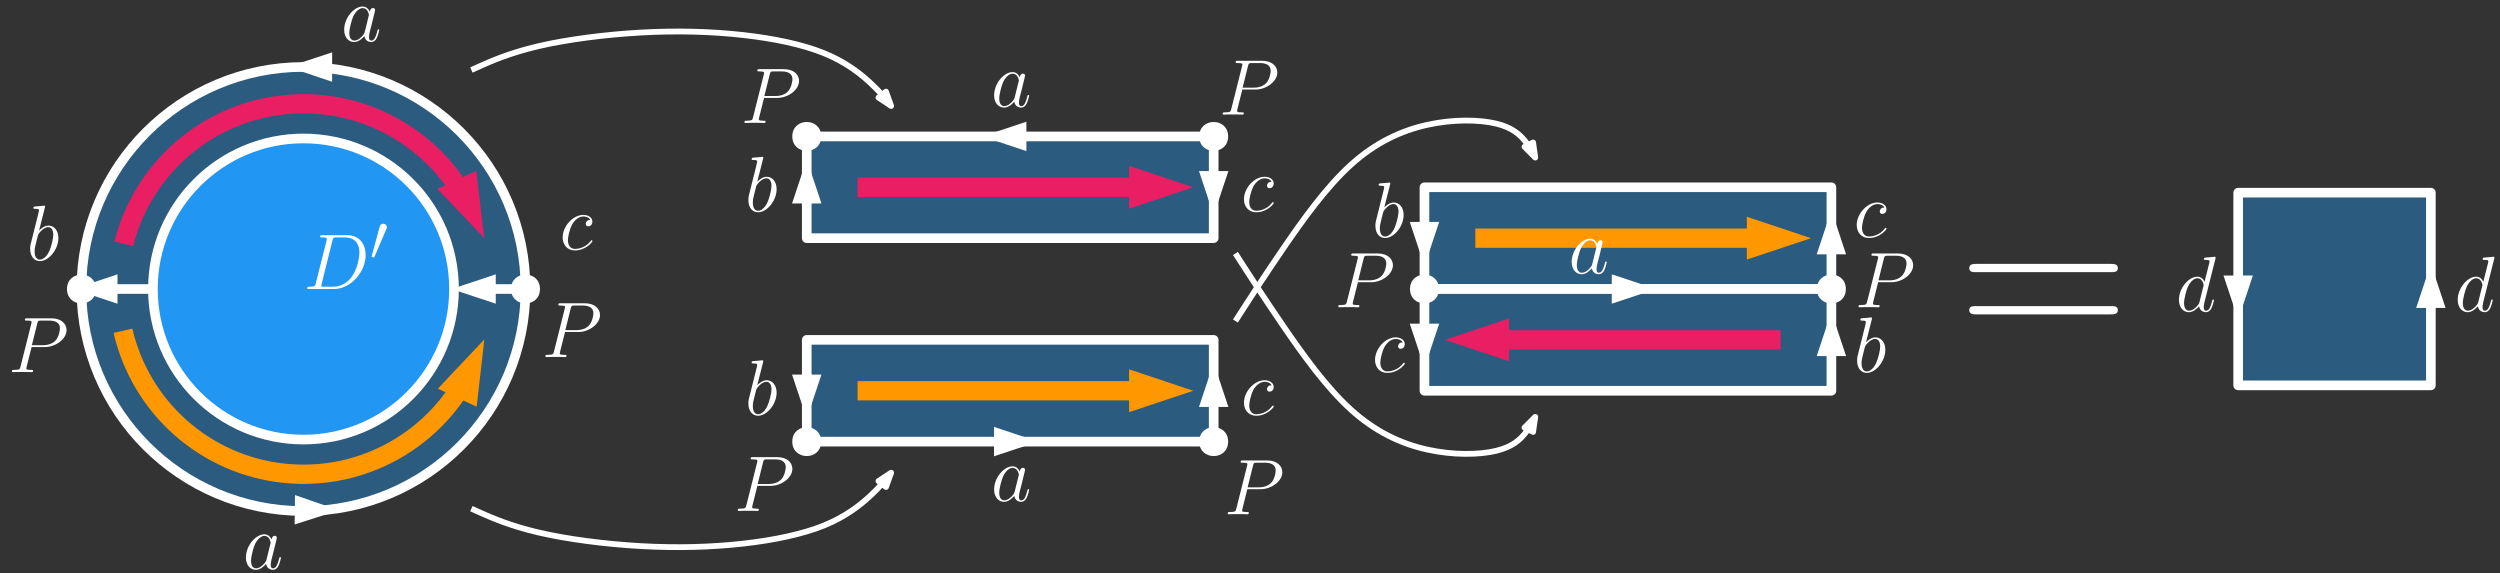 <?xml version="1.0" encoding="UTF-8"?>
<svg xmlns="http://www.w3.org/2000/svg" xmlns:xlink="http://www.w3.org/1999/xlink" width="519pt" height="119pt" viewBox="0 0 519 119" version="1.1">
<rect x="0" y="0" width="519" height="119" fill="#333333" stroke="none"/>
<defs>
<g>
<symbol overflow="visible" id="glyph0-0">
<path style="stroke:none;" d=""/>
</symbol>
<symbol overflow="visible" id="glyph0-1">
<path style="stroke:none;" d="M 4.922 -1.953 C 4.844 -1.672 4.844 -1.641 4.609 -1.328 C 4.25 -0.859 3.531 -0.156 2.766 -0.156 C 2.094 -0.156 1.719 -0.766 1.719 -1.734 C 1.719 -2.641 2.219 -4.469 2.531 -5.156 C 3.094 -6.297 3.859 -6.891 4.5 -6.891 C 5.578 -6.891 5.797 -5.547 5.797 -5.422 C 5.797 -5.406 5.734 -5.188 5.719 -5.156 Z M 5.969 -6.141 C 5.797 -6.562 5.344 -7.219 4.5 -7.219 C 2.656 -7.219 0.656 -4.828 0.656 -2.406 C 0.656 -0.781 1.609 0.156 2.719 0.156 C 3.609 0.156 4.391 -0.547 4.844 -1.078 C 5 -0.109 5.781 0.156 6.266 0.156 C 6.75 0.156 7.156 -0.125 7.438 -0.719 C 7.703 -1.281 7.938 -2.281 7.938 -2.344 C 7.938 -2.422 7.875 -2.484 7.766 -2.484 C 7.625 -2.484 7.609 -2.406 7.547 -2.156 C 7.297 -1.188 6.984 -0.156 6.312 -0.156 C 5.844 -0.156 5.812 -0.594 5.812 -0.922 C 5.812 -1.297 5.859 -1.469 6 -2.109 C 6.125 -2.516 6.203 -2.875 6.328 -3.359 C 6.938 -5.812 7.078 -6.391 7.078 -6.5 C 7.078 -6.719 6.906 -6.906 6.656 -6.906 C 6.141 -6.906 6 -6.328 5.969 -6.141 Z M 5.969 -6.141 "/>
</symbol>
<symbol overflow="visible" id="glyph0-2">
<path style="stroke:none;" d="M 6.391 -6.156 C 6.078 -6.156 5.938 -6.156 5.703 -5.953 C 5.609 -5.875 5.438 -5.625 5.438 -5.359 C 5.438 -5.031 5.672 -4.844 5.984 -4.844 C 6.375 -4.844 6.828 -5.172 6.828 -5.828 C 6.828 -6.609 6.062 -7.219 4.938 -7.219 C 2.797 -7.219 0.656 -4.875 0.656 -2.547 C 0.656 -1.125 1.531 0.156 3.203 0.156 C 5.438 0.156 6.844 -1.578 6.844 -1.781 C 6.844 -1.875 6.734 -1.969 6.672 -1.969 C 6.625 -1.969 6.609 -1.953 6.469 -1.797 C 5.422 -0.406 3.859 -0.156 3.234 -0.156 C 2.109 -0.156 1.75 -1.141 1.75 -1.969 C 1.75 -2.531 2.031 -4.125 2.625 -5.234 C 3.047 -6 3.922 -6.891 4.953 -6.891 C 5.172 -6.891 6.062 -6.859 6.391 -6.156 Z M 6.391 -6.156 "/>
</symbol>
<symbol overflow="visible" id="glyph1-0">
<path style="stroke:none;" d=""/>
</symbol>
<symbol overflow="visible" id="glyph1-1">
<path style="stroke:none;" d="M 2.562 -1.203 C 2.422 -0.641 2.391 -0.469 1.25 -0.469 C 0.938 -0.469 0.766 -0.469 0.766 -0.188 C 0.766 0 0.859 0 1.188 0 L 6.375 0 C 9.688 0 12.906 -3.422 12.906 -7.062 C 12.906 -9.422 11.5 -11.172 9.156 -11.172 L 3.906 -11.172 C 3.594 -11.172 3.453 -11.172 3.453 -10.859 C 3.453 -10.703 3.594 -10.703 3.844 -10.703 C 4.844 -10.703 4.844 -10.562 4.844 -10.391 C 4.844 -10.359 4.844 -10.25 4.781 -10.016 Z M 6.016 -10.062 C 6.172 -10.672 6.234 -10.703 6.875 -10.703 L 8.672 -10.703 C 10.203 -10.703 11.609 -9.859 11.609 -7.609 C 11.609 -6.797 11.281 -3.938 9.703 -2.141 C 9.25 -1.609 8 -0.469 6.125 -0.469 L 4.25 -0.469 C 4.031 -0.469 3.984 -0.469 3.891 -0.484 C 3.719 -0.5 3.703 -0.547 3.703 -0.672 C 3.703 -0.781 3.734 -0.891 3.766 -1.031 Z M 6.016 -10.062 "/>
</symbol>
<symbol overflow="visible" id="glyph2-0">
<path style="stroke:none;" d=""/>
</symbol>
<symbol overflow="visible" id="glyph2-1">
<path style="stroke:none;" d="M 3.453 -6.484 C 3.516 -6.641 3.578 -6.766 3.578 -6.906 C 3.578 -7.297 3.219 -7.625 2.797 -7.625 C 2.422 -7.625 2.172 -7.359 2.078 -7.016 L 0.453 -1.047 C 0.453 -1.016 0.391 -0.875 0.391 -0.859 C 0.391 -0.703 0.75 -0.609 0.859 -0.609 C 0.938 -0.609 0.953 -0.656 1.031 -0.828 Z M 3.453 -6.484 "/>
</symbol>
<symbol overflow="visible" id="glyph3-0">
<path style="stroke:none;" d=""/>
</symbol>
<symbol overflow="visible" id="glyph3-1">
<path style="stroke:none;" d="M 3.781 -10.938 C 3.797 -11.016 3.828 -11.109 3.828 -11.188 C 3.828 -11.359 3.672 -11.359 3.625 -11.359 C 3.609 -11.359 3.031 -11.297 2.734 -11.266 C 2.453 -11.25 2.203 -11.219 1.906 -11.203 C 1.516 -11.172 1.406 -11.156 1.406 -10.859 C 1.406 -10.703 1.578 -10.703 1.734 -10.703 C 2.562 -10.703 2.562 -10.547 2.562 -10.391 C 2.562 -10.281 2.438 -9.797 2.375 -9.5 L 1.984 -7.938 C 1.812 -7.281 0.891 -3.562 0.812 -3.266 C 0.734 -2.859 0.734 -2.578 0.734 -2.375 C 0.734 -0.703 1.672 0.156 2.734 0.156 C 4.625 0.156 6.594 -2.281 6.594 -4.641 C 6.594 -6.156 5.734 -7.219 4.516 -7.219 C 3.672 -7.219 2.891 -6.516 2.578 -6.188 Z M 2.75 -0.156 C 2.219 -0.156 1.656 -0.562 1.656 -1.828 C 1.656 -2.375 1.703 -2.688 2 -3.828 C 2.047 -4.047 2.312 -5.094 2.375 -5.297 C 2.406 -5.438 3.375 -6.891 4.484 -6.891 C 5.203 -6.891 5.531 -6.172 5.531 -5.312 C 5.531 -4.531 5.078 -2.688 4.656 -1.828 C 4.25 -0.953 3.5 -0.156 2.75 -0.156 Z M 2.75 -0.156 "/>
</symbol>
<symbol overflow="visible" id="glyph3-2">
<path style="stroke:none;" d="M 8.234 -10.938 C 8.25 -11.016 8.281 -11.109 8.281 -11.188 C 8.281 -11.359 8.109 -11.359 8.078 -11.359 C 8.062 -11.359 7.266 -11.281 7.188 -11.266 C 6.906 -11.25 6.656 -11.219 6.359 -11.203 C 5.953 -11.172 5.844 -11.156 5.844 -10.859 C 5.844 -10.703 5.969 -10.703 6.203 -10.703 C 7 -10.703 7.016 -10.547 7.016 -10.391 C 7.016 -10.297 6.984 -10.156 6.969 -10.109 L 5.969 -6.141 C 5.797 -6.562 5.344 -7.219 4.5 -7.219 C 2.656 -7.219 0.656 -4.828 0.656 -2.406 C 0.656 -0.781 1.609 0.156 2.719 0.156 C 3.609 0.156 4.391 -0.547 4.844 -1.078 C 5 -0.109 5.781 0.156 6.266 0.156 C 6.75 0.156 7.156 -0.125 7.438 -0.719 C 7.703 -1.281 7.938 -2.281 7.938 -2.344 C 7.938 -2.422 7.875 -2.484 7.766 -2.484 C 7.625 -2.484 7.609 -2.406 7.547 -2.156 C 7.297 -1.188 6.984 -0.156 6.312 -0.156 C 5.844 -0.156 5.812 -0.594 5.812 -0.922 C 5.812 -0.984 5.812 -1.328 5.922 -1.781 Z M 4.922 -1.953 C 4.844 -1.672 4.844 -1.641 4.609 -1.328 C 4.25 -0.859 3.531 -0.156 2.766 -0.156 C 2.094 -0.156 1.719 -0.766 1.719 -1.734 C 1.719 -2.641 2.219 -4.469 2.531 -5.156 C 3.094 -6.297 3.859 -6.891 4.5 -6.891 C 5.578 -6.891 5.797 -5.547 5.797 -5.422 C 5.797 -5.406 5.734 -5.188 5.719 -5.156 Z M 4.922 -1.953 "/>
</symbol>
<symbol overflow="visible" id="glyph4-0">
<path style="stroke:none;" d=""/>
</symbol>
<symbol overflow="visible" id="glyph4-1">
<path style="stroke:none;" d="M 4.844 -5.203 L 7.594 -5.203 C 9.844 -5.203 12.109 -6.875 12.109 -8.734 C 12.109 -10.016 11.031 -11.172 8.969 -11.172 L 3.906 -11.172 C 3.594 -11.172 3.453 -11.172 3.453 -10.859 C 3.453 -10.703 3.594 -10.703 3.844 -10.703 C 4.844 -10.703 4.844 -10.562 4.844 -10.391 C 4.844 -10.359 4.844 -10.25 4.781 -10.016 L 2.562 -1.203 C 2.422 -0.641 2.391 -0.469 1.25 -0.469 C 0.938 -0.469 0.766 -0.469 0.766 -0.188 C 0.766 0 0.922 0 1.016 0 C 1.328 0 1.656 -0.031 1.969 -0.031 L 3.875 -0.031 C 4.188 -0.031 4.531 0 4.844 0 C 4.969 0 5.156 0 5.156 -0.312 C 5.156 -0.469 5 -0.469 4.766 -0.469 C 3.781 -0.469 3.766 -0.594 3.766 -0.75 C 3.766 -0.828 3.781 -0.953 3.797 -1.031 Z M 6.016 -10.062 C 6.172 -10.672 6.234 -10.703 6.875 -10.703 L 8.484 -10.703 C 9.719 -10.703 10.734 -10.312 10.734 -9.078 C 10.734 -8.656 10.516 -7.266 9.766 -6.516 C 9.484 -6.219 8.703 -5.594 7.219 -5.594 L 4.906 -5.594 Z M 6.016 -10.062 "/>
</symbol>
<symbol overflow="visible" id="glyph5-0">
<path style="stroke:none;" d=""/>
</symbol>
<symbol overflow="visible" id="glyph5-1">
<path style="stroke:none;" d="M 31.625 -15.797 C 32.359 -15.797 33.109 -15.797 33.109 -16.625 C 33.109 -17.516 32.266 -17.516 31.438 -17.516 L 3.938 -17.516 C 3.094 -17.516 2.266 -17.516 2.266 -16.625 C 2.266 -15.797 3 -15.797 3.734 -15.797 Z M 31.438 -7.031 C 32.266 -7.031 33.109 -7.031 33.109 -7.922 C 33.109 -8.75 32.359 -8.75 31.625 -8.75 L 3.734 -8.75 C 3 -8.75 2.266 -8.75 2.266 -7.922 C 2.266 -7.031 3.094 -7.031 3.938 -7.031 Z M 31.438 -7.031 "/>
</symbol>
</g>
</defs>
<g id="surface37595">
<path style="fill-rule:evenodd;fill:rgb(12.9%,58.8%,95.3%);fill-opacity:0.4;stroke-width:2;stroke-linecap:butt;stroke-linejoin:round;stroke:rgb(100%,100%,100%);stroke-opacity:1;stroke-miterlimit:10;" d="M 118.098 444 C 118.098 469.457 97.457 490.098 72 490.098 C 46.543 490.098 25.902 469.457 25.902 444 C 25.902 418.543 46.543 397.906 72 397.906 C 97.457 397.906 118.098 418.543 118.098 444 Z M 118.098 444 " transform="matrix(1,0,0,-1,-9,504)"/>
<path style=" stroke:none;fill-rule:evenodd;fill:rgb(100%,100%,100%);fill-opacity:1;" d="M 112.098 60 C 112.098 56 106.098 56 106.098 60 C 106.098 64 112.098 64 112.098 60 Z M 112.098 60 "/>
<path style=" stroke:none;fill-rule:evenodd;fill:rgb(100%,100%,100%);fill-opacity:1;" d="M 19.906 60 C 19.906 56 13.906 56 13.906 60 C 13.906 64 19.906 64 19.906 60 Z M 19.906 60 "/>
<path style="fill:none;stroke-width:2;stroke-linecap:butt;stroke-linejoin:miter;stroke:rgb(100%,100%,100%);stroke-opacity:1;stroke-miterlimit:10;" d="M 74.238 490.094 L 71.949 490.098 " transform="matrix(1,0,0,-1,-9,504)"/>
<path style="fill-rule:evenodd;fill:rgb(100%,100%,100%);fill-opacity:1;stroke-width:2;stroke-linecap:butt;stroke-linejoin:miter;stroke:rgb(100%,100%,100%);stroke-opacity:1;stroke-miterlimit:10;" d="M 71.949 490.098 L 76.945 488.422 L 76.953 491.754 Z M 71.949 490.098 " transform="matrix(1,0,0,-1,-9,504)"/>
<g style="fill:rgb(100%,100%,100%);fill-opacity:1;">
  <use xlink:href="#glyph0-1" x="70.796" y="8.575"/>
</g>
<path style="fill:none;stroke-width:2;stroke-linecap:butt;stroke-linejoin:miter;stroke:rgb(100%,100%,100%);stroke-opacity:1;stroke-miterlimit:10;" d="M 72.207 398.148 L 76.199 398.098 " transform="matrix(1,0,0,-1,-9,504)"/>
<path style="fill-rule:evenodd;fill:rgb(100%,100%,100%);fill-opacity:1;stroke-width:2;stroke-linecap:butt;stroke-linejoin:miter;stroke:rgb(100%,100%,100%);stroke-opacity:1;stroke-miterlimit:10;" d="M 76.199 398.098 L 71.223 399.824 L 71.18 396.496 Z M 76.199 398.098 " transform="matrix(1,0,0,-1,-9,504)"/>
<g style="fill:rgb(100%,100%,100%);fill-opacity:1;">
  <use xlink:href="#glyph0-1" x="50.395" y="118.14"/>
</g>
<path style="fill-rule:evenodd;fill:rgb(12.9%,58.8%,95.3%);fill-opacity:1;stroke-width:2;stroke-linecap:butt;stroke-linejoin:round;stroke:rgb(100%,100%,100%);stroke-opacity:1;stroke-miterlimit:10;" d="M 103.254 444 C 103.254 461.262 89.262 475.254 72 475.254 C 54.738 475.254 40.746 461.262 40.746 444 C 40.746 426.738 54.738 412.746 72 412.746 C 89.262 412.746 103.254 426.738 103.254 444 Z M 103.254 444 " transform="matrix(1,0,0,-1,-9,504)"/>
<g style="fill:rgb(100%,100%,100%);fill-opacity:1;">
  <use xlink:href="#glyph1-1" x="63" y="60"/>
</g>
<g style="fill:rgb(100%,100%,100%);fill-opacity:1;">
  <use xlink:href="#glyph2-1" x="76.745" y="54.063"/>
</g>
<path style="fill:none;stroke-width:2;stroke-linecap:butt;stroke-linejoin:miter;stroke:rgb(100%,100%,100%);stroke-opacity:1;stroke-miterlimit:10;" d="M 118.098 444 L 105.918 444 " transform="matrix(1,0,0,-1,-9,504)"/>
<path style="fill-rule:evenodd;fill:rgb(100%,100%,100%);fill-opacity:1;stroke-width:2;stroke-linecap:butt;stroke-linejoin:miter;stroke:rgb(100%,100%,100%);stroke-opacity:1;stroke-miterlimit:10;" d="M 105.918 444 L 110.918 442.336 L 110.918 445.664 Z M 105.918 444 " transform="matrix(1,0,0,-1,-9,504)"/>
<path style="fill:none;stroke-width:2;stroke-linecap:butt;stroke-linejoin:miter;stroke:rgb(100%,100%,100%);stroke-opacity:1;stroke-miterlimit:10;" d="M 40.32 444 L 27.391 444 " transform="matrix(1,0,0,-1,-9,504)"/>
<path style="fill-rule:evenodd;fill:rgb(100%,100%,100%);fill-opacity:1;stroke-width:2;stroke-linecap:butt;stroke-linejoin:miter;stroke:rgb(100%,100%,100%);stroke-opacity:1;stroke-miterlimit:10;" d="M 27.391 444 L 32.391 442.336 L 32.391 445.664 Z M 27.391 444 " transform="matrix(1,0,0,-1,-9,504)"/>
<path style="fill:none;stroke-width:4;stroke-linecap:butt;stroke-linejoin:miter;stroke:rgb(91.4%,11.8%,38.8%);stroke-opacity:1;stroke-miterlimit:10;" d="M 34.699 453.375 C 38.668 469.152 52.129 480.727 68.316 482.281 C 84.508 483.84 99.93 475.043 106.828 460.316 " transform="matrix(1,0,0,-1,-9,504)"/>
<path style="fill-rule:evenodd;fill:rgb(91.4%,11.8%,38.8%);fill-opacity:1;stroke-width:4;stroke-linecap:butt;stroke-linejoin:miter;stroke:rgb(91.4%,11.8%,38.8%);stroke-opacity:1;stroke-miterlimit:10;" d="M 106.828 460.316 L 106.215 465.547 L 103.199 464.137 Z M 106.828 460.316 " transform="matrix(1,0,0,-1,-9,504)"/>
<path style="fill:none;stroke-width:4;stroke-linecap:butt;stroke-linejoin:miter;stroke:rgb(100%,59.6%,0%);stroke-opacity:1;stroke-miterlimit:10;" d="M 34.527 435.336 C 38.227 419.336 51.676 407.453 68.012 405.75 C 84.344 404.043 99.957 412.898 106.879 427.793 " transform="matrix(1,0,0,-1,-9,504)"/>
<path style="fill-rule:evenodd;fill:rgb(100%,59.6%,0%);fill-opacity:1;stroke-width:4;stroke-linecap:butt;stroke-linejoin:miter;stroke:rgb(100%,59.6%,0%);stroke-opacity:1;stroke-miterlimit:10;" d="M 106.879 427.793 L 103.262 423.961 L 106.281 422.555 Z M 106.879 427.793 " transform="matrix(1,0,0,-1,-9,504)"/>
<g style="fill:rgb(100%,100%,100%);fill-opacity:1;">
  <use xlink:href="#glyph3-1" x="5.531" y="54.052"/>
</g>
<g style="fill:rgb(100%,100%,100%);fill-opacity:1;">
  <use xlink:href="#glyph0-2" x="116.151" y="51.834"/>
</g>
<path style="fill-rule:evenodd;fill:rgb(12.9%,58.8%,95.3%);fill-opacity:0.4;stroke-width:2;stroke-linecap:butt;stroke-linejoin:round;stroke:rgb(100%,100%,100%);stroke-opacity:1;stroke-miterlimit:10;" d="M 176.48 475.68 L 176.48 454.559 L 260.961 454.559 L 260.961 475.68 Z M 176.48 475.68 " transform="matrix(1,0,0,-1,-9,504)"/>
<path style="fill-rule:evenodd;fill:rgb(12.9%,58.8%,95.3%);fill-opacity:0.4;stroke-width:2;stroke-linecap:butt;stroke-linejoin:round;stroke:rgb(100%,100%,100%);stroke-opacity:1;stroke-miterlimit:10;" d="M 176.48 433.441 L 176.48 412.32 L 260.961 412.32 L 260.961 433.441 Z M 176.48 433.441 " transform="matrix(1,0,0,-1,-9,504)"/>
<path style="fill:none;stroke-width:4;stroke-linecap:butt;stroke-linejoin:miter;stroke:rgb(91.4%,11.8%,38.8%);stroke-opacity:1;stroke-miterlimit:10;" d="M 187.039 465.121 L 250.398 465.121 " transform="matrix(1,0,0,-1,-9,504)"/>
<path style="fill-rule:evenodd;fill:rgb(91.4%,11.8%,38.8%);fill-opacity:1;stroke-width:4;stroke-linecap:butt;stroke-linejoin:miter;stroke:rgb(91.4%,11.8%,38.8%);stroke-opacity:1;stroke-miterlimit:10;" d="M 250.398 465.121 L 245.398 466.785 L 245.398 463.453 Z M 250.398 465.121 " transform="matrix(1,0,0,-1,-9,504)"/>
<path style="fill:none;stroke-width:4;stroke-linecap:butt;stroke-linejoin:miter;stroke:rgb(100%,59.6%,0%);stroke-opacity:1;stroke-miterlimit:10;" d="M 187.039 422.879 L 250.398 422.879 " transform="matrix(1,0,0,-1,-9,504)"/>
<path style="fill-rule:evenodd;fill:rgb(100%,59.6%,0%);fill-opacity:1;stroke-width:4;stroke-linecap:butt;stroke-linejoin:miter;stroke:rgb(100%,59.6%,0%);stroke-opacity:1;stroke-miterlimit:10;" d="M 250.398 422.879 L 245.398 424.547 L 245.398 421.215 Z M 250.398 422.879 " transform="matrix(1,0,0,-1,-9,504)"/>
<g style="fill:rgb(100%,100%,100%);fill-opacity:1;">
  <use xlink:href="#glyph4-1" x="1.712" y="77.255"/>
</g>
<g style="fill:rgb(100%,100%,100%);fill-opacity:1;">
  <use xlink:href="#glyph4-1" x="112.454" y="74.131"/>
</g>
<g style="fill:rgb(100%,100%,100%);fill-opacity:1;">
  <use xlink:href="#glyph4-1" x="153.776" y="25.529"/>
</g>
<g style="fill:rgb(100%,100%,100%);fill-opacity:1;">
  <use xlink:href="#glyph4-1" x="253.062" y="23.793"/>
</g>
<g style="fill:rgb(100%,100%,100%);fill-opacity:1;">
  <use xlink:href="#glyph4-1" x="254.104" y="106.763"/>
</g>
<g style="fill:rgb(100%,100%,100%);fill-opacity:1;">
  <use xlink:href="#glyph4-1" x="152.387" y="106.069"/>
</g>
<path style=" stroke:none;fill-rule:evenodd;fill:rgb(100%,100%,100%);fill-opacity:1;" d="M 170.48 28.32 C 170.48 24.32 164.48 24.32 164.48 28.32 C 164.48 32.32 170.48 32.32 170.48 28.32 Z M 170.48 28.32 "/>
<path style=" stroke:none;fill-rule:evenodd;fill:rgb(100%,100%,100%);fill-opacity:1;" d="M 254.961 28.32 C 254.961 24.32 248.961 24.32 248.961 28.32 C 248.961 32.32 254.961 32.32 254.961 28.32 Z M 254.961 28.32 "/>
<path style=" stroke:none;fill-rule:evenodd;fill:rgb(100%,100%,100%);fill-opacity:1;" d="M 254.961 91.68 C 254.961 87.68 248.961 87.68 248.961 91.68 C 248.961 95.68 254.961 95.68 254.961 91.68 Z M 254.961 91.68 "/>
<path style=" stroke:none;fill-rule:evenodd;fill:rgb(100%,100%,100%);fill-opacity:1;" d="M 170.48 91.68 C 170.48 87.68 164.48 87.68 164.48 91.68 C 164.48 95.68 170.48 95.68 170.48 91.68 Z M 170.48 91.68 "/>
<path style="fill:none;stroke-width:2;stroke-linecap:butt;stroke-linejoin:miter;stroke:rgb(100%,100%,100%);stroke-opacity:1;stroke-miterlimit:10;" d="M 221.359 475.68 L 216.078 475.68 " transform="matrix(1,0,0,-1,-9,504)"/>
<path style="fill-rule:evenodd;fill:rgb(100%,100%,100%);fill-opacity:1;stroke-width:2;stroke-linecap:butt;stroke-linejoin:miter;stroke:rgb(100%,100%,100%);stroke-opacity:1;stroke-miterlimit:10;" d="M 216.078 475.68 L 221.078 474.016 L 221.078 477.344 Z M 216.078 475.68 " transform="matrix(1,0,0,-1,-9,504)"/>
<path style="fill:none;stroke-width:2;stroke-linecap:butt;stroke-linejoin:miter;stroke:rgb(100%,100%,100%);stroke-opacity:1;stroke-miterlimit:10;" d="M 216.078 412.32 L 221.359 412.32 " transform="matrix(1,0,0,-1,-9,504)"/>
<path style="fill-rule:evenodd;fill:rgb(100%,100%,100%);fill-opacity:1;stroke-width:2;stroke-linecap:butt;stroke-linejoin:miter;stroke:rgb(100%,100%,100%);stroke-opacity:1;stroke-miterlimit:10;" d="M 221.359 412.32 L 216.359 413.984 L 216.359 410.656 Z M 221.359 412.32 " transform="matrix(1,0,0,-1,-9,504)"/>
<path style="fill:none;stroke-width:2;stroke-linecap:butt;stroke-linejoin:miter;stroke:rgb(100%,100%,100%);stroke-opacity:1;stroke-miterlimit:10;" d="M 176.48 462.48 L 176.48 467.762 " transform="matrix(1,0,0,-1,-9,504)"/>
<path style="fill-rule:evenodd;fill:rgb(100%,100%,100%);fill-opacity:1;stroke-width:2;stroke-linecap:butt;stroke-linejoin:miter;stroke:rgb(100%,100%,100%);stroke-opacity:1;stroke-miterlimit:10;" d="M 176.48 467.762 L 174.816 462.762 L 178.145 462.762 Z M 176.48 467.762 " transform="matrix(1,0,0,-1,-9,504)"/>
<path style="fill:none;stroke-width:2;stroke-linecap:butt;stroke-linejoin:miter;stroke:rgb(100%,100%,100%);stroke-opacity:1;stroke-miterlimit:10;" d="M 260.961 467.762 L 260.961 462.48 " transform="matrix(1,0,0,-1,-9,504)"/>
<path style="fill-rule:evenodd;fill:rgb(100%,100%,100%);fill-opacity:1;stroke-width:2;stroke-linecap:butt;stroke-linejoin:miter;stroke:rgb(100%,100%,100%);stroke-opacity:1;stroke-miterlimit:10;" d="M 260.961 462.48 L 262.625 467.48 L 259.297 467.48 Z M 260.961 462.48 " transform="matrix(1,0,0,-1,-9,504)"/>
<path style="fill:none;stroke-width:2;stroke-linecap:butt;stroke-linejoin:miter;stroke:rgb(100%,100%,100%);stroke-opacity:1;stroke-miterlimit:10;" d="M 260.961 420.238 L 260.961 425.52 " transform="matrix(1,0,0,-1,-9,504)"/>
<path style="fill-rule:evenodd;fill:rgb(100%,100%,100%);fill-opacity:1;stroke-width:2;stroke-linecap:butt;stroke-linejoin:miter;stroke:rgb(100%,100%,100%);stroke-opacity:1;stroke-miterlimit:10;" d="M 260.961 425.52 L 259.297 420.52 L 262.625 420.52 Z M 260.961 425.52 " transform="matrix(1,0,0,-1,-9,504)"/>
<path style="fill:none;stroke-width:2;stroke-linecap:butt;stroke-linejoin:miter;stroke:rgb(100%,100%,100%);stroke-opacity:1;stroke-miterlimit:10;" d="M 176.48 425.52 L 176.48 420.238 " transform="matrix(1,0,0,-1,-9,504)"/>
<path style="fill-rule:evenodd;fill:rgb(100%,100%,100%);fill-opacity:1;stroke-width:2;stroke-linecap:butt;stroke-linejoin:miter;stroke:rgb(100%,100%,100%);stroke-opacity:1;stroke-miterlimit:10;" d="M 176.48 420.238 L 178.145 425.238 L 174.816 425.238 Z M 176.48 420.238 " transform="matrix(1,0,0,-1,-9,504)"/>
<g style="fill:rgb(100%,100%,100%);fill-opacity:1;">
  <use xlink:href="#glyph0-2" x="257.591" y="43.914"/>
</g>
<g style="fill:rgb(100%,100%,100%);fill-opacity:1;">
  <use xlink:href="#glyph0-2" x="257.591" y="86.154"/>
</g>
<g style="fill:rgb(100%,100%,100%);fill-opacity:1;">
  <use xlink:href="#glyph3-1" x="154.631" y="86.154"/>
</g>
<g style="fill:rgb(100%,100%,100%);fill-opacity:1;">
  <use xlink:href="#glyph3-1" x="154.631" y="43.914"/>
</g>
<g style="fill:rgb(100%,100%,100%);fill-opacity:1;">
  <use xlink:href="#glyph0-1" x="205.723" y="22.186"/>
</g>
<g style="fill:rgb(100%,100%,100%);fill-opacity:1;">
  <use xlink:href="#glyph0-1" x="205.723" y="104.026"/>
</g>
<path style="fill-rule:evenodd;fill:rgb(12.9%,58.8%,95.3%);fill-opacity:0.4;stroke-width:2;stroke-linecap:butt;stroke-linejoin:round;stroke:rgb(100%,100%,100%);stroke-opacity:1;stroke-miterlimit:10;" d="M 304.719 465.121 L 304.719 444 L 389.199 444 L 389.199 465.121 Z M 304.719 465.121 " transform="matrix(1,0,0,-1,-9,504)"/>
<path style="fill:none;stroke-width:4;stroke-linecap:butt;stroke-linejoin:miter;stroke:rgb(100%,59.6%,0%);stroke-opacity:1;stroke-miterlimit:10;" d="M 315.281 454.559 L 378.641 454.559 " transform="matrix(1,0,0,-1,-9,504)"/>
<path style="fill-rule:evenodd;fill:rgb(100%,59.6%,0%);fill-opacity:1;stroke-width:4;stroke-linecap:butt;stroke-linejoin:miter;stroke:rgb(100%,59.6%,0%);stroke-opacity:1;stroke-miterlimit:10;" d="M 378.641 454.559 L 373.641 456.227 L 373.641 452.895 Z M 378.641 454.559 " transform="matrix(1,0,0,-1,-9,504)"/>
<path style="fill:none;stroke-width:2;stroke-linecap:butt;stroke-linejoin:miter;stroke:rgb(100%,100%,100%);stroke-opacity:1;stroke-miterlimit:10;" d="M 389.199 451.922 L 389.199 457.199 " transform="matrix(1,0,0,-1,-9,504)"/>
<path style="fill-rule:evenodd;fill:rgb(100%,100%,100%);fill-opacity:1;stroke-width:2;stroke-linecap:butt;stroke-linejoin:miter;stroke:rgb(100%,100%,100%);stroke-opacity:1;stroke-miterlimit:10;" d="M 389.199 457.199 L 387.535 452.199 L 390.863 452.199 Z M 389.199 457.199 " transform="matrix(1,0,0,-1,-9,504)"/>
<path style="fill:none;stroke-width:2;stroke-linecap:butt;stroke-linejoin:miter;stroke:rgb(100%,100%,100%);stroke-opacity:1;stroke-miterlimit:10;" d="M 304.719 457.199 L 304.719 451.922 " transform="matrix(1,0,0,-1,-9,504)"/>
<path style="fill-rule:evenodd;fill:rgb(100%,100%,100%);fill-opacity:1;stroke-width:2;stroke-linecap:butt;stroke-linejoin:miter;stroke:rgb(100%,100%,100%);stroke-opacity:1;stroke-miterlimit:10;" d="M 304.719 451.922 L 306.387 456.922 L 303.055 456.922 Z M 304.719 451.922 " transform="matrix(1,0,0,-1,-9,504)"/>
<path style="fill-rule:evenodd;fill:rgb(12.9%,58.8%,95.3%);fill-opacity:0.4;stroke-width:2;stroke-linecap:butt;stroke-linejoin:round;stroke:rgb(100%,100%,100%);stroke-opacity:1;stroke-miterlimit:10;" d="M 304.719 444 L 304.719 422.879 L 389.199 422.879 L 389.199 444 Z M 304.719 444 " transform="matrix(1,0,0,-1,-9,504)"/>
<path style="fill:none;stroke-width:4;stroke-linecap:butt;stroke-linejoin:miter;stroke:rgb(91.4%,11.8%,38.8%);stroke-opacity:1;stroke-miterlimit:10;" d="M 315.281 433.441 L 378.641 433.441 " transform="matrix(1,0,0,-1,-9,504)"/>
<path style="fill-rule:evenodd;fill:rgb(91.4%,11.8%,38.8%);fill-opacity:1;stroke-width:4;stroke-linecap:butt;stroke-linejoin:miter;stroke:rgb(91.4%,11.8%,38.8%);stroke-opacity:1;stroke-miterlimit:10;" d="M 315.281 433.441 L 320.281 431.773 L 320.281 435.105 Z M 315.281 433.441 " transform="matrix(1,0,0,-1,-9,504)"/>
<path style=" stroke:none;fill-rule:evenodd;fill:rgb(100%,100%,100%);fill-opacity:1;" d="M 298.719 60 C 298.719 56 292.719 56 292.719 60 C 292.719 64 298.719 64 298.719 60 Z M 298.719 60 "/>
<path style=" stroke:none;fill-rule:evenodd;fill:rgb(100%,100%,100%);fill-opacity:1;" d="M 383.199 60 C 383.199 56 377.199 56 377.199 60 C 377.199 64 383.199 64 383.199 60 Z M 383.199 60 "/>
<path style="fill:none;stroke-width:2;stroke-linecap:butt;stroke-linejoin:miter;stroke:rgb(100%,100%,100%);stroke-opacity:1;stroke-miterlimit:10;" d="M 304.719 436.078 L 304.719 430.801 " transform="matrix(1,0,0,-1,-9,504)"/>
<path style="fill-rule:evenodd;fill:rgb(100%,100%,100%);fill-opacity:1;stroke-width:2;stroke-linecap:butt;stroke-linejoin:miter;stroke:rgb(100%,100%,100%);stroke-opacity:1;stroke-miterlimit:10;" d="M 304.719 430.801 L 306.387 435.801 L 303.055 435.801 Z M 304.719 430.801 " transform="matrix(1,0,0,-1,-9,504)"/>
<path style="fill:none;stroke-width:2;stroke-linecap:butt;stroke-linejoin:miter;stroke:rgb(100%,100%,100%);stroke-opacity:1;stroke-miterlimit:10;" d="M 389.199 430.801 L 389.199 436.078 " transform="matrix(1,0,0,-1,-9,504)"/>
<path style="fill-rule:evenodd;fill:rgb(100%,100%,100%);fill-opacity:1;stroke-width:2;stroke-linecap:butt;stroke-linejoin:miter;stroke:rgb(100%,100%,100%);stroke-opacity:1;stroke-miterlimit:10;" d="M 389.199 436.078 L 387.535 431.078 L 390.863 431.078 Z M 389.199 436.078 " transform="matrix(1,0,0,-1,-9,504)"/>
<path style="fill:none;stroke-width:2;stroke-linecap:butt;stroke-linejoin:miter;stroke:rgb(100%,100%,100%);stroke-opacity:1;stroke-miterlimit:10;" d="M 344.32 444 L 349.602 444 " transform="matrix(1,0,0,-1,-9,504)"/>
<path style="fill-rule:evenodd;fill:rgb(100%,100%,100%);fill-opacity:1;stroke-width:2;stroke-linecap:butt;stroke-linejoin:miter;stroke:rgb(100%,100%,100%);stroke-opacity:1;stroke-miterlimit:10;" d="M 349.602 444 L 344.602 445.664 L 344.602 442.336 Z M 349.602 444 " transform="matrix(1,0,0,-1,-9,504)"/>
<g style="fill:rgb(100%,100%,100%);fill-opacity:1;">
  <use xlink:href="#glyph0-1" x="325.628" y="56.778"/>
</g>
<g style="fill:rgb(100%,100%,100%);fill-opacity:1;">
  <use xlink:href="#glyph4-1" x="277.062" y="63.793"/>
</g>
<g style="fill:rgb(100%,100%,100%);fill-opacity:1;">
  <use xlink:href="#glyph4-1" x="385.062" y="63.793"/>
</g>
<g style="fill:rgb(100%,100%,100%);fill-opacity:1;">
  <use xlink:href="#glyph0-2" x="284.801" y="77.257"/>
</g>
<g style="fill:rgb(100%,100%,100%);fill-opacity:1;">
  <use xlink:href="#glyph0-2" x="384.801" y="49.257"/>
</g>
<g style="fill:rgb(100%,100%,100%);fill-opacity:1;">
  <use xlink:href="#glyph3-1" x="384.801" y="77.257"/>
</g>
<g style="fill:rgb(100%,100%,100%);fill-opacity:1;">
  <use xlink:href="#glyph3-1" x="284.801" y="49.257"/>
</g>
<g style="fill:rgb(100%,100%,100%);fill-opacity:1;">
  <use xlink:href="#glyph5-1" x="406.554" y="72.297"/>
</g>
<path style="fill-rule:evenodd;fill:rgb(12.9%,58.8%,95.3%);fill-opacity:0.4;stroke-width:2;stroke-linecap:butt;stroke-linejoin:round;stroke:rgb(100%,100%,100%);stroke-opacity:1;stroke-miterlimit:10;" d="M 473.648 464 L 473.648 424 L 513.648 424 L 513.648 464 Z M 473.648 464 " transform="matrix(1,0,0,-1,-9,504)"/>
<path style="fill:none;stroke-width:2;stroke-linecap:butt;stroke-linejoin:miter;stroke:rgb(100%,100%,100%);stroke-opacity:1;stroke-miterlimit:10;" d="M 513.648 440.801 L 513.648 446.078 " transform="matrix(1,0,0,-1,-9,504)"/>
<path style="fill-rule:evenodd;fill:rgb(100%,100%,100%);fill-opacity:1;stroke-width:2;stroke-linecap:butt;stroke-linejoin:miter;stroke:rgb(100%,100%,100%);stroke-opacity:1;stroke-miterlimit:10;" d="M 513.648 446.078 L 511.984 441.078 L 515.312 441.078 Z M 513.648 446.078 " transform="matrix(1,0,0,-1,-9,504)"/>
<path style="fill:none;stroke-width:2;stroke-linecap:butt;stroke-linejoin:miter;stroke:rgb(100%,100%,100%);stroke-opacity:1;stroke-miterlimit:10;" d="M 473.648 446.078 L 473.648 440.801 " transform="matrix(1,0,0,-1,-9,504)"/>
<path style="fill-rule:evenodd;fill:rgb(100%,100%,100%);fill-opacity:1;stroke-width:2;stroke-linecap:butt;stroke-linejoin:miter;stroke:rgb(100%,100%,100%);stroke-opacity:1;stroke-miterlimit:10;" d="M 473.648 440.801 L 475.312 445.801 L 471.984 445.801 Z M 473.648 440.801 " transform="matrix(1,0,0,-1,-9,504)"/>
<g style="fill:rgb(100%,100%,100%);fill-opacity:1;">
  <use xlink:href="#glyph3-2" x="451.689" y="64.658"/>
</g>
<g style="fill:rgb(100%,100%,100%);fill-opacity:1;">
  <use xlink:href="#glyph3-2" x="509.564" y="64.658"/>
</g>
<path style="fill:none;stroke-width:1.2;stroke-linecap:butt;stroke-linejoin:round;stroke:rgb(100%,100%,100%);stroke-opacity:1;stroke-miterlimit:10;" d="M 106.859 489.469 C 106.859 489.469 106.859 489.469 108.828 490.352 C 110.801 491.234 114.742 492.996 120.707 494.398 C 126.672 495.797 134.66 496.836 142.184 497.25 C 149.703 497.664 156.758 497.457 163.242 496.73 C 169.727 496.004 175.641 494.762 180.102 492.945 C 184.562 491.129 187.574 488.742 189.648 486.824 C 191.723 484.906 192.863 483.453 193.434 482.727 C 194.004 482 194.004 482 194.004 482 " transform="matrix(1,0,0,-1,-9,504)"/>
<path style="fill-rule:evenodd;fill:rgb(100%,100%,100%);fill-opacity:1;stroke-width:1.2;stroke-linecap:butt;stroke-linejoin:round;stroke:rgb(100%,100%,100%);stroke-opacity:1;stroke-miterlimit:10;" d="M 194.004 482 L 192.938 484.977 L 191.367 483.742 Z M 194.004 482 " transform="matrix(1,0,0,-1,-9,504)"/>
<path style="fill:none;stroke-width:1.2;stroke-linecap:butt;stroke-linejoin:round;stroke:rgb(100%,100%,100%);stroke-opacity:1;stroke-miterlimit:10;" d="M 106.859 398.402 C 106.859 398.402 106.859 398.402 108.828 397.52 C 110.801 396.641 114.742 394.875 120.707 393.477 C 126.672 392.074 134.66 391.039 142.184 390.621 C 149.703 390.207 156.758 390.414 163.242 391.141 C 169.727 391.867 175.641 393.113 180.102 394.926 C 184.562 396.742 187.574 399.129 189.648 401.047 C 191.723 402.969 192.863 404.422 193.434 405.148 C 194.004 405.871 194.004 405.871 194.004 405.871 " transform="matrix(1,0,0,-1,-9,504)"/>
<path style="fill-rule:evenodd;fill:rgb(100%,100%,100%);fill-opacity:1;stroke-width:1.2;stroke-linecap:butt;stroke-linejoin:round;stroke:rgb(100%,100%,100%);stroke-opacity:1;stroke-miterlimit:10;" d="M 194.004 405.871 L 191.367 404.129 L 192.938 402.898 Z M 194.004 405.871 " transform="matrix(1,0,0,-1,-9,504)"/>
<path style="fill:none;stroke-width:1.2;stroke-linecap:butt;stroke-linejoin:round;stroke:rgb(100%,100%,100%);stroke-opacity:1;stroke-miterlimit:10;" d="M 265.473 451.383 C 265.473 451.383 265.473 451.383 266.977 449.047 C 268.48 446.715 271.488 442.047 275.434 436.289 C 279.375 430.531 284.25 423.684 289.387 419.016 C 294.523 414.344 299.918 411.855 305.312 410.664 C 310.707 409.469 316.102 409.574 319.574 410.402 C 323.051 411.234 324.609 412.789 325.645 414.086 C 326.684 415.383 327.203 416.422 327.461 416.938 C 327.719 417.457 327.719 417.457 327.719 417.457 " transform="matrix(1,0,0,-1,-9,504)"/>
<path style="fill-rule:evenodd;fill:rgb(100%,100%,100%);fill-opacity:1;stroke-width:1.2;stroke-linecap:butt;stroke-linejoin:round;stroke:rgb(100%,100%,100%);stroke-opacity:1;stroke-miterlimit:10;" d="M 327.719 417.457 L 325.484 415.223 L 327.273 414.328 Z M 327.719 417.457 " transform="matrix(1,0,0,-1,-9,504)"/>
<path style="fill:none;stroke-width:1.2;stroke-linecap:butt;stroke-linejoin:round;stroke:rgb(100%,100%,100%);stroke-opacity:1;stroke-miterlimit:10;" d="M 265.473 437.363 C 265.473 437.363 265.473 437.363 266.977 439.699 C 268.48 442.035 271.488 446.703 275.434 452.461 C 279.375 458.219 284.25 465.066 289.387 469.734 C 294.523 474.402 299.918 476.891 305.312 478.086 C 310.707 479.277 316.102 479.176 319.574 478.344 C 323.051 477.516 324.609 475.961 325.645 474.664 C 326.684 473.367 327.203 472.328 327.461 471.809 C 327.719 471.289 327.719 471.289 327.719 471.289 " transform="matrix(1,0,0,-1,-9,504)"/>
<path style="fill-rule:evenodd;fill:rgb(100%,100%,100%);fill-opacity:1;stroke-width:1.2;stroke-linecap:butt;stroke-linejoin:round;stroke:rgb(100%,100%,100%);stroke-opacity:1;stroke-miterlimit:10;" d="M 327.719 471.289 L 327.273 474.422 L 325.484 473.527 Z M 327.719 471.289 " transform="matrix(1,0,0,-1,-9,504)"/>
</g>
</svg>
